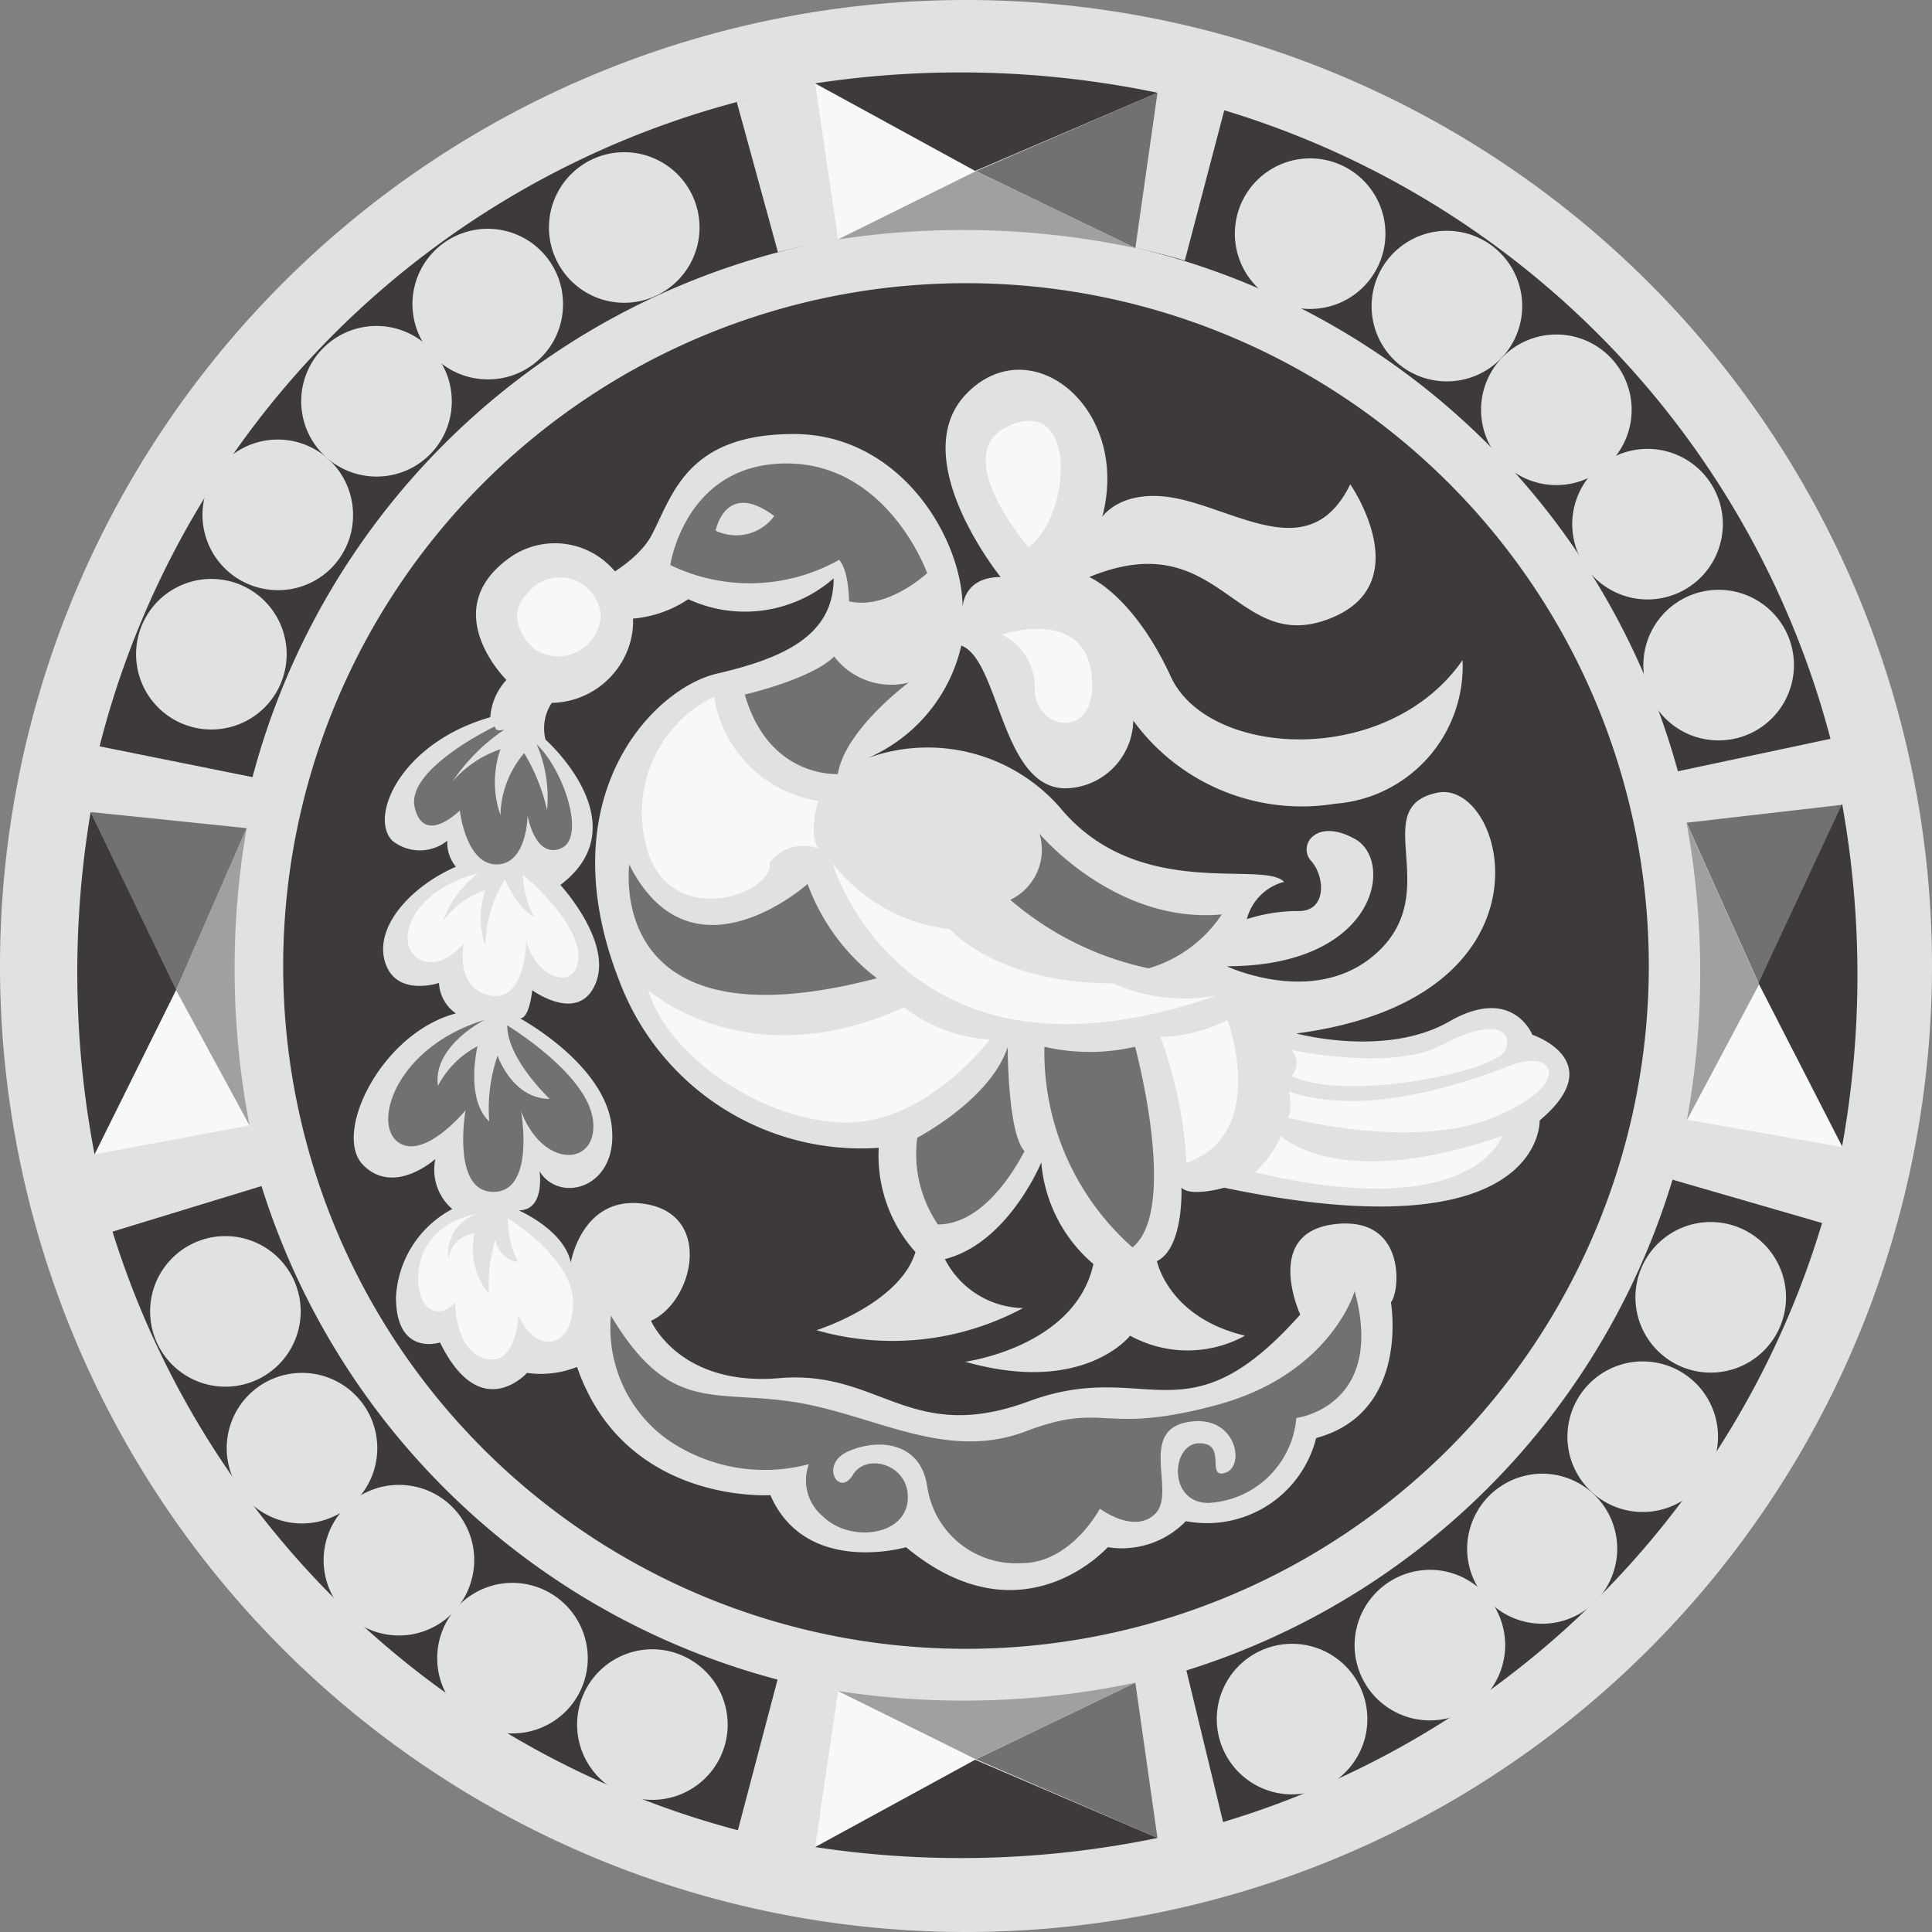 <svg xmlns="http://www.w3.org/2000/svg" viewBox="0 0 74.16 74.16"><rect x="0" y="0" width="74.16" height="74.16" fill="#808080" stroke="none"/><defs><style>.cls-1{fill:#dfe1e2;}.cls-2{fill:#3e3a39;}.cls-3{fill:#f7f8f8;}.cls-4{fill:#727171;}.cls-5{fill:#9fa0a0;}</style></defs><g id="图层_2" data-name="图层 2"><g id="图层_1-2" data-name="图层 1"><path class="cls-1" d="M74.16,37.08A37.08,37.08,0,1,0,37.08,74.16,37.08,37.08,0,0,0,74.16,37.08Z"/><path class="cls-2" d="M71.39,37.08A34.31,34.31,0,1,0,37.08,71.39,34.31,34.31,0,0,0,71.39,37.08Z"/><path class="cls-1" d="M65.41,37.08A28.33,28.33,0,1,0,37.08,65.41,28.32,28.32,0,0,0,65.41,37.08Z"/><path class="cls-2" d="M63.29,37.08A26.21,26.21,0,1,0,37.08,63.29,26.22,26.22,0,0,0,63.29,37.08Z"/><path class="cls-1" d="M11,25.25A2.89,2.89,0,1,0,8,28,2.89,2.89,0,0,0,11,25.25Z"/><path class="cls-1" d="M13.55,19.87a2.89,2.89,0,1,0-3,2.78A2.87,2.87,0,0,0,13.55,19.87Z"/><path class="cls-1" d="M17.34,15.5a2.89,2.89,0,1,0-3,2.79A2.88,2.88,0,0,0,17.34,15.5Z"/><path class="cls-1" d="M21.61,11.78a2.89,2.89,0,1,0-3,2.78A2.87,2.87,0,0,0,21.61,11.78Z"/><path class="cls-1" d="M26.85,8.84a2.89,2.89,0,1,0-3,2.78A2.89,2.89,0,0,0,26.85,8.84Z"/><path class="cls-1" d="M50.06,11.85a2.89,2.89,0,1,0-2.65-3.12A2.89,2.89,0,0,0,50.06,11.85Z"/><path class="cls-1" d="M55.31,14.63a2.89,2.89,0,1,0-2.65-3.12A2.88,2.88,0,0,0,55.31,14.63Z"/><path class="cls-1" d="M59.5,18.61a2.89,2.89,0,1,0-2.64-3.11A2.89,2.89,0,0,0,59.5,18.61Z"/><path class="cls-1" d="M63,23a2.89,2.89,0,1,0-2.64-3.11A2.89,2.89,0,0,0,63,23Z"/><path class="cls-1" d="M65.73,28.41a2.89,2.89,0,1,0-2.64-3.11A2.88,2.88,0,0,0,65.73,28.41Z"/><path class="cls-1" d="M62.78,49.65a2.89,2.89,0,1,0,3-2.74A2.89,2.89,0,0,0,62.78,49.65Z"/><path class="cls-1" d="M60.17,55a2.89,2.89,0,1,0,3-2.74A2.89,2.89,0,0,0,60.17,55Z"/><path class="cls-1" d="M56.32,59.31a2.88,2.88,0,1,0,3-2.74A2.89,2.89,0,0,0,56.32,59.31Z"/><path class="cls-1" d="M52,63a2.89,2.89,0,1,0,3-2.74A2.9,2.9,0,0,0,52,63Z"/><path class="cls-1" d="M46.71,65.84a2.89,2.89,0,1,0,3-2.74A2.89,2.89,0,0,0,46.71,65.84Z"/><path class="cls-1" d="M25.16,63.31a2.89,2.89,0,1,0,2.77,3A2.9,2.9,0,0,0,25.16,63.31Z"/><path class="cls-1" d="M19.79,60.76a2.89,2.89,0,1,0,2.77,3A2.9,2.9,0,0,0,19.79,60.76Z"/><path class="cls-1" d="M15.42,57a2.89,2.89,0,1,0,2.78,3A2.88,2.88,0,0,0,15.42,57Z"/><path class="cls-1" d="M11.7,52.7a2.89,2.89,0,1,0,2.78,3A2.89,2.89,0,0,0,11.7,52.7Z"/><path class="cls-1" d="M8.76,47.45a2.89,2.89,0,1,0,2.78,3A2.89,2.89,0,0,0,8.76,47.45Z"/><path class="cls-1" d="M29.86,9.68,28.28,3.91A33,33,0,0,1,47,4.21L45.48,10A30.07,30.07,0,0,0,29.86,9.68Z"/><polygon class="cls-3" points="32.17 9.19 31.29 3.21 37.47 6.57 32.17 9.19"/><polygon class="cls-4" points="43.58 9.52 37.47 6.57 44.43 3.56 43.58 9.52"/><path class="cls-2" d="M31.29,3.2a37.13,37.13,0,0,1,13.14.36l-7,3Z"/><path class="cls-5" d="M32.17,9.19l5.29-2.62,6.12,2.95A32,32,0,0,0,32.17,9.19Z"/><path class="cls-1" d="M29.86,64.42l-1.58,6A32.75,32.75,0,0,0,47,70.15l-1.47-6.07A29.94,29.94,0,0,1,29.86,64.42Z"/><polygon class="cls-3" points="32.17 64.91 31.29 70.9 37.47 67.53 32.17 64.91"/><polygon class="cls-4" points="43.58 64.59 37.47 67.53 44.43 70.55 43.58 64.59"/><path class="cls-2" d="M31.29,70.9a37.27,37.27,0,0,0,13.14-.35l-7-3Z"/><path class="cls-5" d="M32.17,64.91l5.29,2.62,6.12-2.94A31.85,31.85,0,0,1,32.17,64.91Z"/><path class="cls-1" d="M64.19,45.28,70.13,47a32.69,32.69,0,0,0,.27-18.67l-6.11,1.3A30,30,0,0,1,64.19,45.28Z"/><polygon class="cls-3" points="64.75 42.98 70.71 44.03 67.52 37.77 64.75 42.98"/><polygon class="cls-4" points="64.74 31.58 67.52 37.77 70.73 30.89 64.74 31.58"/><path class="cls-2" d="M70.71,44a37,37,0,0,0,0-13.14l-3.21,6.88Z"/><path class="cls-5" d="M64.75,43l2.77-5.21-2.78-6.19A31.61,31.61,0,0,1,64.75,43Z"/><path class="cls-1" d="M10.16,45.49,4.24,47.3a32.7,32.7,0,0,1-.46-18.66l6.11,1.23A30,30,0,0,0,10.16,45.49Z"/><polygon class="cls-3" points="9.58 43.2 3.63 44.31 6.75 38.02 9.58 43.2"/><polygon class="cls-4" points="9.47 31.79 6.75 38.02 3.48 31.17 9.47 31.79"/><path class="cls-2" d="M3.63,44.31a37.14,37.14,0,0,1-.15-13.14L6.76,38Z"/><path class="cls-5" d="M9.58,43.2,6.76,38l2.71-6.23A31.76,31.76,0,0,0,9.58,43.2Z"/><path class="cls-1" d="M42.31,19.84s.82-1.25,3.2-.63,4.88,2.32,6.32-.62c0,0,2.69,3.88-.88,5.19s-4.13-3.69-9.14-1.63c0,0,1.69.69,3.13,3.82s8.32,3.51,11.2-.63a5.29,5.29,0,0,1-4.88,5.51,8,8,0,0,1-7.76-3.19,2.65,2.65,0,0,1-2.6,2.6c-2.47,0-2.53-4.92-4-5.48A6.2,6.2,0,0,1,33.3,29.1,6.75,6.75,0,0,1,40.69,31c3,3.63,7.78,2,8.6,2.85a2,2,0,0,0-1.43,1.43,6.45,6.45,0,0,1,2-.31c1.08,0,1-1.33.47-1.92s.18-1.69,1.69-.84.84,4.88-4.93,4.88c0,0,3.57,1.69,5.91-.66s-.47-5.44,2.16-6,4.93,7.88-5.4,9.24c0,0,3.43.94,5.87-.46s3.19.51,3.19.51,3,1,.28,3.29c0,0,.19,5.16-12.11,2.58,0,0-1.26.37-1.64,0,0,0,.1,2.3-.94,2.82,0,0,.43,2.16,3.38,2.86a4.57,4.57,0,0,1-4.41,0s-1.78,2.3-6.33,1c0,0,4.22-.56,4.92-3.75a5.74,5.74,0,0,1-2-3.9s-1.27,3.1-3.7,3.71a3.44,3.44,0,0,0,3,1.88,10.58,10.58,0,0,1-7.93.85s3.19-1,3.8-3a5.53,5.53,0,0,1-1.41-4,9.92,9.92,0,0,1-9.95-6.39C21,30.6,25.07,26.43,27.51,25.86S32,24.46,32,22.2a5.18,5.18,0,0,1-5.58.8,4.49,4.49,0,0,1-5,0s2.81-.94,3.61-2.49,1.36-3.85,5.44-3.85,6.48,4,6.48,6.67c0,0,0-1.18,1.46-1.18,0,0-3.74-4.62-1.27-7.08S43.41,15.69,42.31,19.84Z"/><path class="cls-3" d="M39.48,21s-3.22-3.69-.65-4.7S41.08,19.86,39.48,21Z"/><path class="cls-3" d="M38.45,24.36a2.25,2.25,0,0,1,1.27,2.11c0,1.6,2.49,2,2.18-.59S38.45,24.36,38.45,24.36Z"/><path class="cls-4" d="M25.73,21.69s.56-3.9,4.46-3.9S35.59,22,35.59,22s-1.53,1.43-3,1.08c0,0,0-1.17-.38-1.59A7,7,0,0,1,25.73,21.69Z"/><path class="cls-1" d="M29.72,19.81a1.82,1.82,0,0,1-2.25.56S27.84,18.4,29.72,19.81Z"/><path class="cls-4" d="M28.59,26.66s2.56-.59,3.43-1.46a2.75,2.75,0,0,0,2.86,1S32.44,28,32.16,29.71C32.16,29.71,29.51,29.89,28.59,26.66Z"/><path class="cls-3" d="M31.41,30.74a4.79,4.79,0,0,1-4-4,4.94,4.94,0,0,0-2.7,5.28c.57,3.84,5,2.39,4.84,1.08a1.63,1.63,0,0,1,1.88-.52S31,32.2,31.41,30.74Z"/><path class="cls-4" d="M38.78,34.54A2.13,2.13,0,0,0,39.9,32s2.91,3.48,7,3.1a5.1,5.1,0,0,1-2.81,2.07A11.91,11.91,0,0,1,38.78,34.54Z"/><path class="cls-3" d="M46.71,38.21a6.77,6.77,0,0,1-4-.47s-4,.16-6.25-2.07a6.72,6.72,0,0,1-4.5-2.53S34.65,42.43,46.71,38.21Z"/><path class="cls-4" d="M33.66,37.55A8,8,0,0,1,31,33.93s-4.46,4-6.85-.75C24.18,33.18,23.09,40.32,33.66,37.55Z"/><path class="cls-3" d="M24.88,38s3.8,3.42,9.82.66A5.93,5.93,0,0,0,38,39.9s-2.4,3.19-5.49,3.19S25.68,40.65,24.88,38Z"/><path class="cls-4" d="M36,47a4.8,4.8,0,0,1-.79-3.33s2.81-1.46,3.47-3.48c0,0,0,3.33.65,4C39.29,44.21,38,47,36,47Z"/><path class="cls-4" d="M43.47,47.88a10,10,0,0,1-3.38-7.7,7.74,7.74,0,0,0,3.48,0S45.27,46.43,43.47,47.88Z"/><path class="cls-3" d="M45.54,44.64a16.39,16.39,0,0,0-1-4.84,6,6,0,0,0,2.58-.65S48.73,43.51,45.54,44.64Z"/><path class="cls-3" d="M48.17,45a4.18,4.18,0,0,0,1-1.4s2.16,2.2,8.5,0C57.65,43.56,56.66,47,48.17,45Z"/><path class="cls-3" d="M49.43,42.9s4.79,1.27,7.89,0,2.39-2.68.65-2-5.58,2-8.49,1C49.48,41.91,49.62,42.71,49.43,42.9Z"/><path class="cls-3" d="M49.57,41.3a.73.73,0,0,0,0-1s3.85.84,5.78-.19,2.73-.61,2.44.19S51.73,42.33,49.57,41.3Z"/><path class="cls-1" d="M19.44,26.1s-2.63-2.59,0-4.6a3,3,0,0,1,4.79,3,3.19,3.19,0,0,1-3.05,2.48,1.76,1.76,0,0,0-.24,1.41s3.66,3.24.57,5.58c0,0,2,2.16,1.36,3.76s-2.44.28-2.44.28-.1,1.08-.47,1.08c0,0,3.24,1.74,3.52,4.13s-2,3-2.77,1.74c0,0,.23,1.5-.8,1.5,0,0,1.74.75,2,2,0,0,.45-2.69,2.94-2.23s1.78,3.71.14,4.47c0,0,1.08,2.53,4.93,2.2s5,2.58,9.57.89,6,1.64,10.42-3.33c0,0-1.45-3.14,1.32-3.47s2.51,2.6,2.16,3c0,0,.75,4.23-2.87,5.21a4.32,4.32,0,0,1-5,3.19,3.43,3.43,0,0,1-3,1s-3.29,3.7-7.74,0c0,0-3.85,1.12-5.21-2,0,0-5.59.38-7.42-4.92a3.79,3.79,0,0,1-1.92.23s-1.79,2-3.34-1.17c0,0-1.69.56-1.69-1.74a4.06,4.06,0,0,1,2.16-3.38,2,2,0,0,1-.65-1.92s-1.58,1.43-2.77.23.7-5.07,3.56-5.82a1.51,1.51,0,0,1-.65-1.17s-1.65.56-2.07-.8,1-2.91,2.72-3.66a1.45,1.45,0,0,1-.33-1,1.68,1.68,0,0,1-2.11,0c-.91-.92.33-3.76,3.76-4.74A2.34,2.34,0,0,1,19.44,26.1Z"/><path class="cls-3" d="M20.52,24.92s-1.34-1.1-.23-2.2a1.57,1.57,0,0,1,2.77.94A1.64,1.64,0,0,1,20.52,24.92Z"/><path class="cls-4" d="M19,27.88S15.56,29.52,15.92,31s1.73.11,1.73.11.23,2.07,1.41,2.07,1.19-1.88,1.19-1.88.28,1.66,1.27,1.27.13-3-.92-4A5.18,5.18,0,0,1,21,31.1a7.33,7.33,0,0,0-.88-2.19,3.78,3.78,0,0,0-.91,2.38,3.85,3.85,0,0,1,0-2.53A4.17,4.17,0,0,0,17.37,30a7.27,7.27,0,0,1,2-2S19,28.13,19,27.88Z"/><path class="cls-4" d="M18.6,39.15s-2,1-1.79,2.53a3.59,3.59,0,0,1,1.52-1.52s-.49,2,.45,2.89a6.3,6.3,0,0,1,.32-2.53s.56,1.66,2,1.66c0,0-1.63-1.53-1.63-2.82,0,0,3.07,1.85,3.29,3.63S20.85,44.9,20,42.65c0,0,.56,3.1-1.06,3.1s-1.07-3.13-1.07-3.13-1.59,1.94-2.59,1.22S15.22,40.18,18.6,39.15Z"/><path class="cls-3" d="M18.37,33.51A4.07,4.07,0,0,0,17,35.36a3.29,3.29,0,0,1,1.63-1.19,3.3,3.3,0,0,0,0,2.13,5,5,0,0,1,.75-2.54s.52,1.15,1.12,1.44a3.84,3.84,0,0,1-.43-1.63s2.13,1.76,2.13,3.13-1.62.93-2-.61c0,0,0,2.4-1.39,2.12s-1-2-1-2-.9,1.13-1.78.57S15.72,34.2,18.37,33.51Z"/><path class="cls-3" d="M18.66,46.53a1.58,1.58,0,0,0-1.44,1.81,1.12,1.12,0,0,1,1-1,2.72,2.72,0,0,0,.55,2.33,5.89,5.89,0,0,1,.25-2.1,1,1,0,0,0,.86.87,3.81,3.81,0,0,1-.39-1.68S22,48.28,22,50s-1.38,2.07-2.1.5c0,0-.06,1.94-1.25,1.66S17.47,50,17.47,50s-.56.66-1.1.13S15.62,46.94,18.66,46.53Z"/><path class="cls-4" d="M23.45,50.5a5.28,5.28,0,0,0,2.09,4.7,6.55,6.55,0,0,0,5.51,1,1.79,1.79,0,0,0,.53,2c1,1,3.13.79,3.26-.59s-1.57-1.88-2.1-1-1.28-.38-.22-.88,2.79-.47,3.07,1.31A3.44,3.44,0,0,0,39.22,60c1.9,0,3-2.09,3-2.09s1.33,1,2.13.19-.66-3.16,1.22-3.51,2.25,1.69,1.47,1.94.09-1.13-1-1.13-1.22,2.29.34,2.29a3.57,3.57,0,0,0,3.38-3.26S53.2,54,52,49.56c0,0-.91,3.2-5.33,4.38s-4.19-.18-7.29,1-5.85-.66-8.94-1.13S25.7,54.26,23.45,50.5Z"/></g></g></svg>